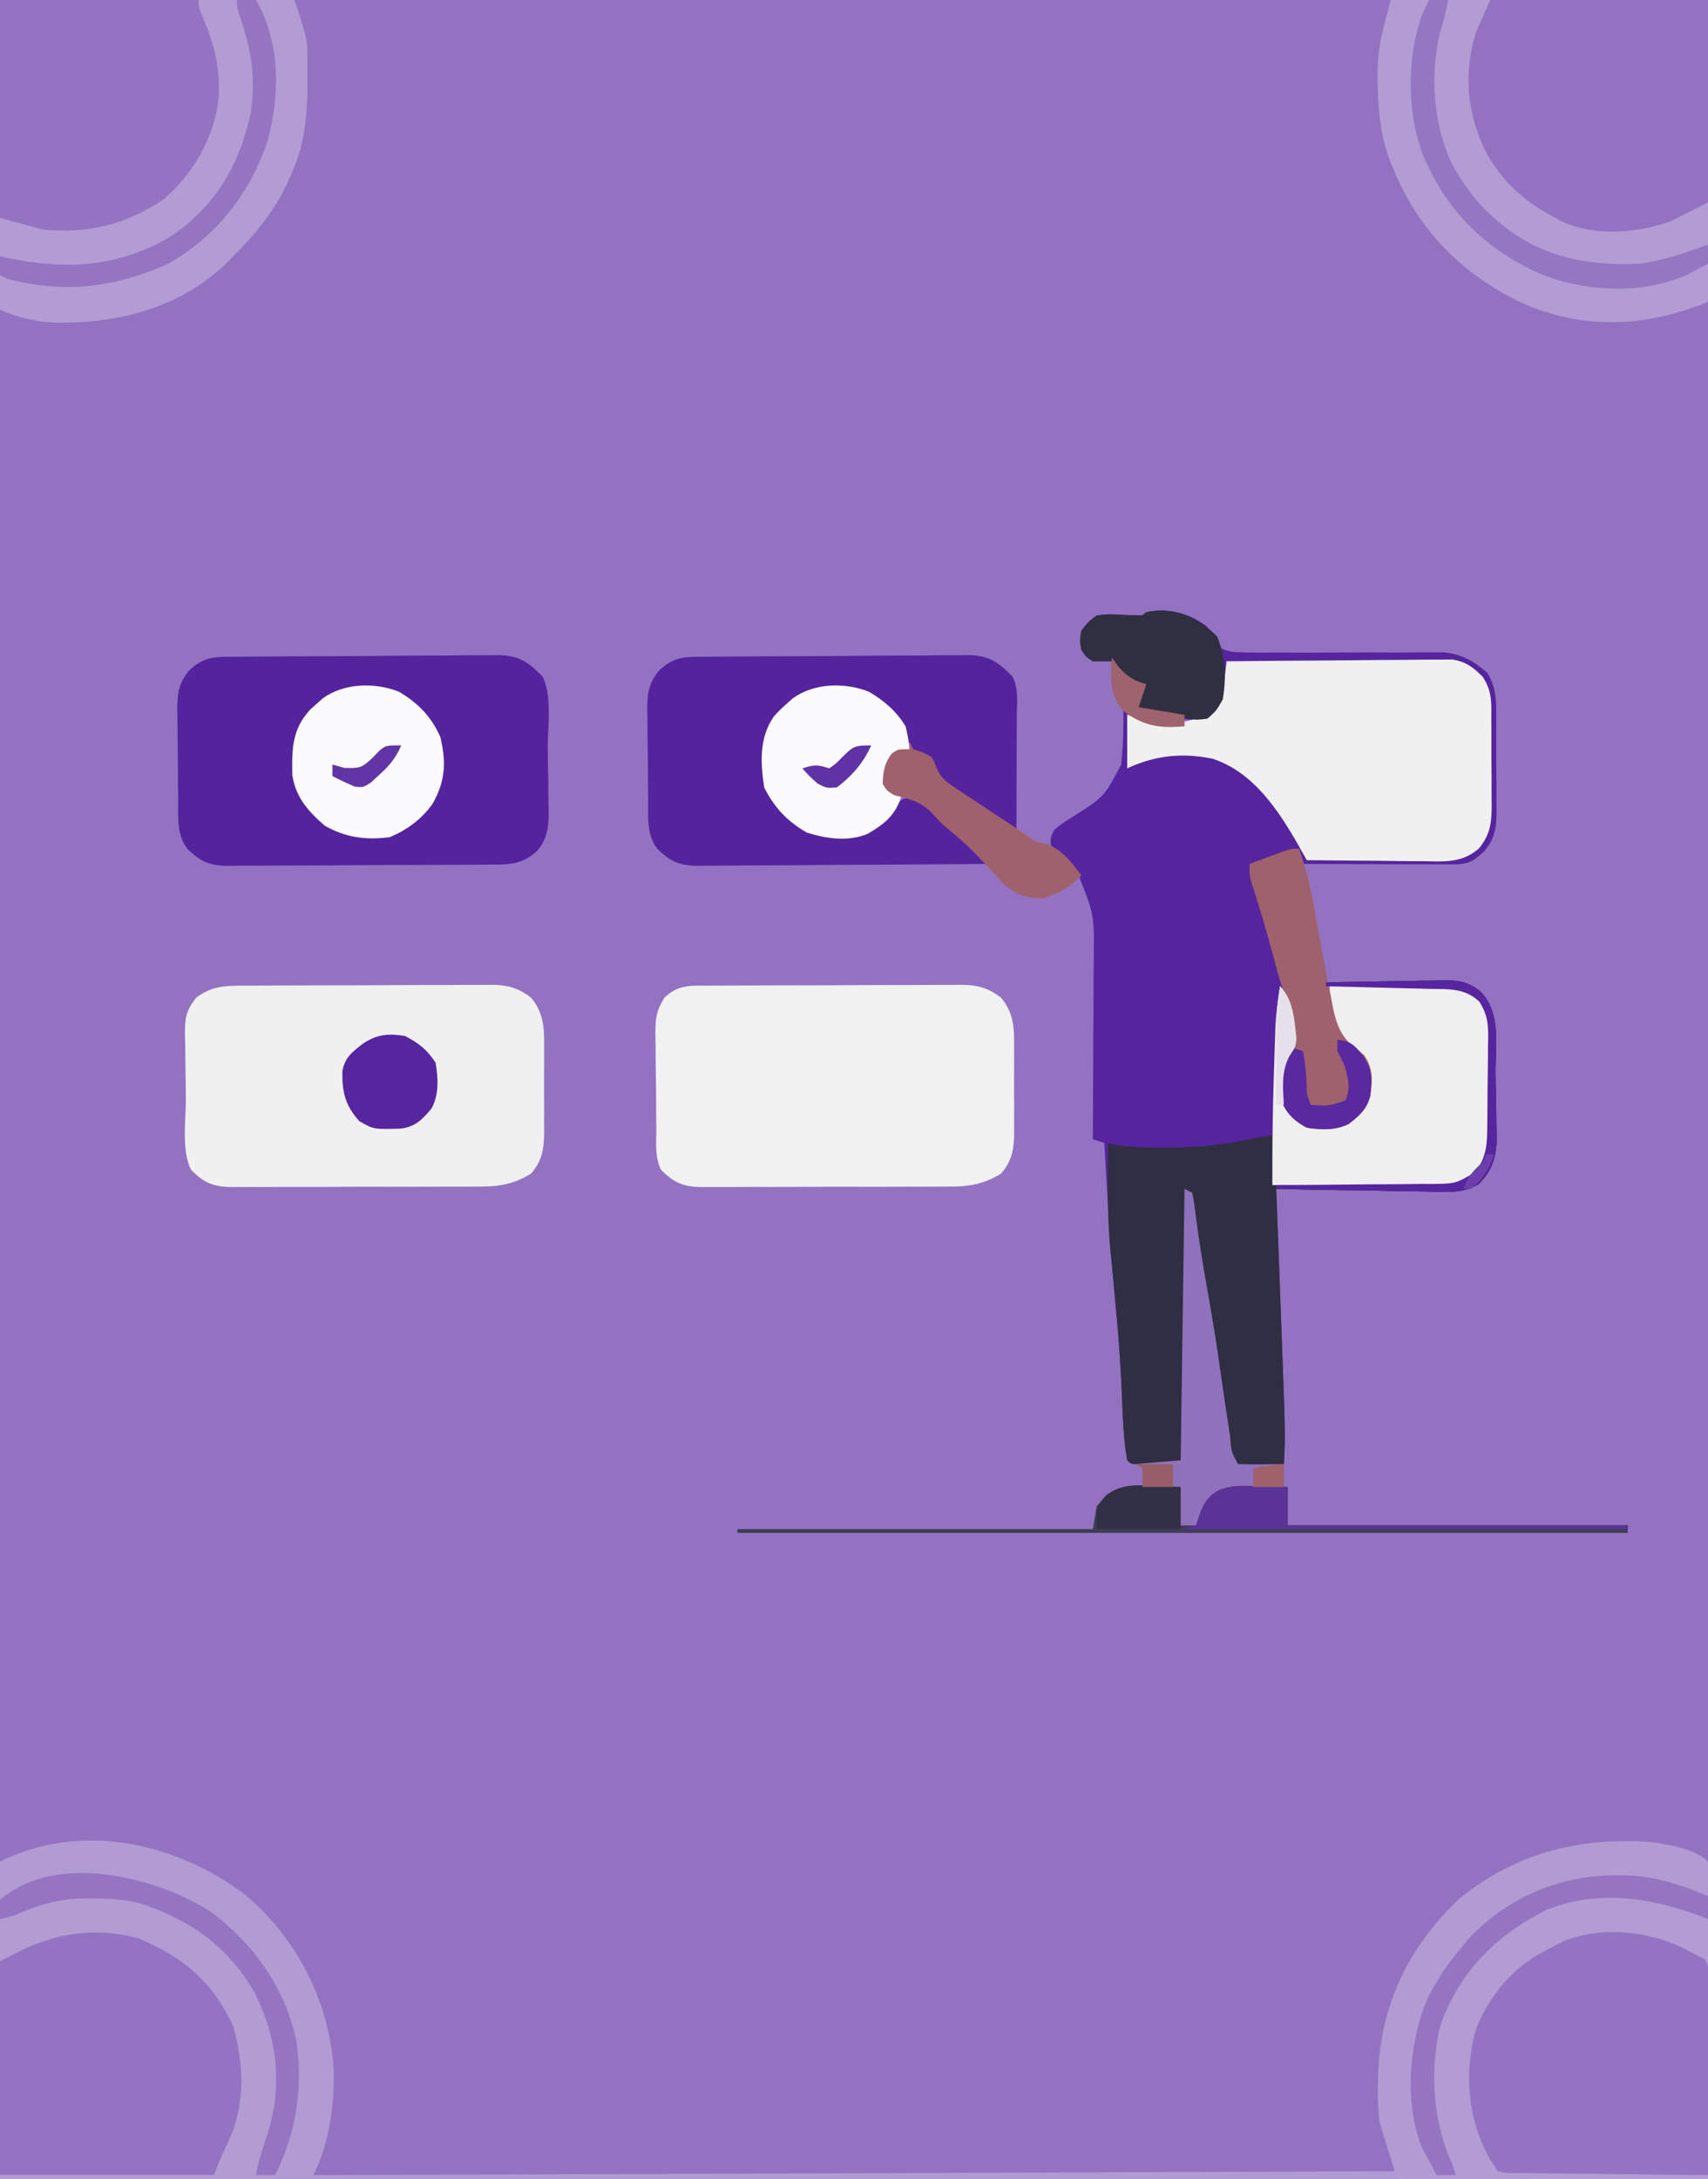 <svg xmlns="http://www.w3.org/2000/svg" width="447" height="570"><path d="M0 0h447v570H0z" fill="#9373C1"/><path d="M64.375 495.813c13.444 11.507 21.42 27.224 22.938 44.808.318 9.561-.974 19.7-5.313 28.379l283-1-4-13c-.307-3.384-.49-6.344-.375-9.687l.05-2.475c.526-18.127 7.864-33.339 20.993-45.924 14.509-11.908 30.738-16.193 49.344-15.131 4.76.52 12.46 1.689 15.988 5.217v83H0v-83c21.149-10.574 46.038-5.081 64.375 8.813" fill="#B19BD2"/><path d="M303.563 159.688c4.727.076 8.704 1.379 12.437 4.312l1.271 3.048c1.625 2.46 2.471 2.9 5.406 3.5 3.627.196 7.214.203 10.846.151q2.022.005 4.043.02c3.546.02 7.09.005 10.636-.018 5.667-.035 11.334-.029 17.001-.004 1.973.002 3.946-.016 5.92-.035h3.66l3.207-.02c4.638.552 7.918 2.367 11.35 5.481 2.314 4.01 2.254 7.348 2.226 11.904l.02 2.626q.01 2.742-.01 5.484a448 448 0 0 0 .059 8.361q0 2.67-.006 5.342l.04 2.51c-.067 4.183-.405 6.849-3.083 10.16-3.194 3.076-4.486 3.616-8.76 3.604h-2.609l-2.819-.016-2.883-.005a3923 3923 0 0 1-9.14-.03l-6.187-.014A8113 8113 0 0 1 341 226l-1-4-2.336.875-3.039 1.125-3.023 1.125C329 226 329 226 327 226l1.297 3.773c1.851 5.566 3.434 11.188 4.953 16.852l.852 3.023.789 2.954.72 2.635c.485 3.445-.05 6.336-.611 9.763q-.19 3.357-.281 6.719l-.114 3.828-.105 3.953c-.279 10.192-.753 20.333-1.5 30.5 7.03-.016 14.058-.071 21.088-.153q3.586-.034 7.172-.043c3.44-.009 6.876-.05 10.314-.097l3.236.012c6.132-.092 6.132-.092 11.342-3.138 3.07-4.288 3.038-7.553 3.086-12.694l.025-2.444q.02-2.564.032-5.127c.017-2.608.061-5.214.105-7.822q.015-2.49.026-4.982l.053-2.356c-.015-3.726-.339-5.93-2.318-9.125-3.871-3.638-8.083-3.235-13.11-3.347l-2.341-.063a2801 2801 0 0 0-7.397-.183l-5.018-.131q-6.147-.16-12.295-.307v-1q7.739-.186 15.479-.275 2.63-.038 5.26-.102c2.528-.061 5.053-.09 7.581-.111l2.359-.078c4.085-.003 6.572.358 9.801 2.972 5.464 5.625 3.86 14.004 3.925 21.45q.033 2.819.103 5.636c.067 2.715.094 5.429.113 8.145l.084 2.523c-.018 5.206-.945 8.786-4.666 12.564-4.23 2.647-8.95 2.12-13.781 1.96l-3.405-.03c-3.577-.04-7.152-.127-10.728-.216q-3.645-.054-7.29-.096c-5.945-.077-11.89-.194-17.835-.342l.076 2.018q.394 10.515.778 21.029.144 3.91.292 7.82C336.4 375.242 336.4 375.242 336 383c-1.738 1.738-4.079 1.172-6.437 1.188l-2.997.042C324 384 324 384 322 382c-.547-1.99-.547-1.99-.965-4.453l-.48-2.783-.493-3.014-.525-3.107c-1.32-7.948-2.42-15.917-3.458-23.905a223 223 0 0 0-3.43-19.254c-.544-2.921-.906-5.749-1.19-8.702l-.263-2.717L311 312l-.031 2.65q-.147 12.34-.308 24.679-.084 6.345-.158 12.688-.072 6.118-.156 12.235-.031 2.34-.056 4.679-.037 3.264-.086 6.53c-.015 1.241-.03 2.482-.047 3.761C310 382 310 382 309 383c-2.165.099-4.333.13-6.5.125l-3.594.008C296 383 296 383 295 382c-1.035-5.993-1.196-12.122-1.437-18.187a402 402 0 0 0-1.5-21.063c-1.416-14.554-2.207-29.154-3.063-43.75l-3-1 .013-2.052q.066-10.635.097-21.27.015-3.96.04-7.922c.025-3.81.037-7.621.045-11.432l.032-3.54c.185-12.585.185-12.585-4.426-23.905l-2.488-2.316C276.8 223.19 276.8 223.19 275 221c-.059-2.082-.059-2.082 1-4 2.04-1.64 2.04-1.64 4.625-3.25 8.33-5.28 8.33-5.28 12.76-13.668.574-4.691.655-9.361.615-14.082h1l1 14 2.75-1.5c6.636-2.808 14.35-2.607 21 .063 7.694 4.02 12.729 9.756 17.75 16.687l1.351 1.863C342 221.618 342 221.618 342 225q8.38-.067 16.76-.208 2.849-.042 5.698-.063a750 750 0 0 0 8.206-.12l2.558-.003c5.35-.132 8.582-.968 12.778-4.606 1.252-3.756 1.201-7.296 1.238-11.21l.025-2.44q.02-2.556.032-5.11c.017-2.599.061-5.196.105-7.795q.015-2.484.026-4.968l.053-2.346c-.015-3.76-.332-5.901-2.38-9.098-3.364-3.259-5.424-3.173-10.017-3.238l-3.761-.06-4.079-.051-4.161-.063a5717 5717 0 0 0-10.96-.153q-5.59-.077-11.18-.161-10.97-.162-21.941-.307l.042 3.853c.045 4.174-.533 6.623-3.155 9.928-4.147 2.679-9.315 1.17-13.887.219-3.75-1.062-3.75-1.062-6-2 .506-2.169 1-4 2-6l-2.812-.75C294 177 294 177 292.438 174.875L291 173a100 100 0 0 0-5 0c-1.812-1.187-1.812-1.187-3-3-.437-2.437-.437-2.437 0-5 1.64-2.148 1.64-2.148 4-4 2.98-.355 2.98-.355 6.188-.187A209 209 0 0 0 299 161c1-1 1-1 4.563-1.312" fill="#56249E"/><path d="M0 0h77c3.383 10.15 3.383 10.15 3.434 14.672l.034 2.993-.03 3.085-.023 3.216C80.246 31.973 79.362 38.648 76 46l-1.285 2.867C71.213 55.91 66.528 61.452 61 67l-1.863 1.934c-11.12 10.69-26.222 15.232-41.324 15.441l-2.232.043C9.512 84.364 6.185 83.062 0 81z" fill="#9474C2"/><path d="m61.66 171.807 2.394-.025q3.934-.036 7.868-.055l2.713-.017q7.11-.039 14.22-.06c4.894-.017 9.788-.062 14.681-.112 3.765-.034 7.53-.046 11.294-.051q2.705-.01 5.41-.046c2.529-.032 5.055-.032 7.583-.024l2.249-.05c5.737.068 8.054 1.703 11.928 5.633 2.56 5.12 1.313 13.211 1.35 18.911q.025 2.829.082 5.656c.055 2.723.077 5.444.091 8.167l.07 2.539c-.016 4.178-.295 6.907-2.938 10.244-4.179 3.908-7.924 3.64-13.352 3.66l-2.37.02c-2.59.02-5.18.031-7.769.041l-2.68.013q-7.022.03-14.043.044c-4.834.011-9.668.046-14.503.085-3.718.026-7.436.035-11.154.038q-2.673.008-5.346.035a583 583 0 0 1-7.482.017l-2.227.039c-4.865-.05-7.294-1.084-10.729-4.509-2.812-3.72-2.342-8.24-2.371-12.71-.01-.847-.018-1.692-.027-2.564a888 888 0 0 1-.028-5.36 577 577 0 0 0-.111-8.17q-.015-2.61-.022-5.22l-.059-2.453c.033-4.147.373-6.74 3.028-10.022 4.018-3.88 6.905-3.664 12.25-3.694" fill="#55239E"/><path d="m185.4 257.839 2.311-.015q3.795-.021 7.59-.027l5.269-.017q5.529-.015 11.059-.02c4.72-.006 9.442-.03 14.163-.058 3.63-.019 7.26-.024 10.89-.026q2.61-.004 5.22-.024c2.437-.017 4.873-.015 7.31-.008l2.175-.028c4.386.036 7.11.724 10.613 3.384 3.37 4.102 3.44 8.08 3.398 13.187l.01 2.365q.002 2.465-.017 4.931c-.016 2.51 0 5.016.02 7.525q-.004 2.402-.013 4.804l.019 2.261c-.06 4.483-.48 7.474-3.417 10.927-4.6 2.816-8.477 3.438-13.762 3.404l-2.284.02c-2.476.02-4.95.015-7.427.01l-5.184.015q-5.423.013-10.846-.003c-4.63-.011-9.258.009-13.887.038-3.567.018-7.133.018-10.699.012q-2.56 0-5.12.019c-2.387.015-4.772.004-7.158-.013l-2.128.029c-4.757-.071-7.16-1.173-10.505-4.531-1.67-3.34-1.206-7.095-1.238-10.77l-.025-2.645q-.02-2.775-.032-5.551a889 889 0 0 0-.105-8.473q-.015-2.697-.026-5.393l-.053-2.554c.015-4.071.155-6.102 2.38-9.624 3.644-3.454 6.712-3.144 11.499-3.151" fill="#F1F1F1"/><path d="m64.33 257.839 2.252-.015q3.69-.021 7.379-.027l5.13-.017q5.379-.015 10.759-.02c4.592-.006 9.184-.03 13.776-.058 3.533-.019 7.066-.024 10.598-.026a850 850 0 0 0 5.079-.024 702 702 0 0 1 7.109-.008l2.113-.028c4.335.037 7.01.768 10.475 3.384 3.37 4.102 3.44 8.08 3.398 13.187l.01 2.365q.002 2.465-.017 4.931c-.016 2.51 0 5.016.02 7.525q-.004 2.402-.013 4.804l.019 2.261c-.06 4.483-.48 7.474-3.417 10.927-4.6 2.816-8.477 3.438-13.762 3.404l-2.284.02c-2.476.02-4.95.015-7.427.01l-5.184.015q-5.423.013-10.846-.003c-4.63-.011-9.258.009-13.887.038-3.567.018-7.133.018-10.699.012q-2.56 0-5.12.019c-2.387.015-4.772.004-7.158-.013l-2.128.029c-4.757-.071-7.16-1.173-10.505-4.531-2.566-5.132-1.313-13.253-1.35-18.966a497 497 0 0 0-.082-5.677 557 557 0 0 1-.091-8.189l-.07-2.554c.016-4.354.176-6.078 2.938-9.624 4.246-3.183 7.89-3.143 12.985-3.151" fill="#F0F0F1"/><path d="M45.688 510.75c8.957 6.43 15.424 13.765 17.624 24.813C65.254 548.833 62.18 556.642 56 569H0l-.5-27.687-.22-8.722q-.036-3.426-.061-6.853l-.124-3.586c-.007-8.173-.007-8.173 2.614-10.987C3.767 509.855 5.736 508.9 8 508l3.563-1.812c11.213-3.871 24.275-1.63 34.125 4.562m398.943-.46c3.928 4.494 2.98 9.594 2.857 15.35l-.021 3.75a979 979 0 0 1-.124 9.844c-.05 3.352-.073 6.703-.099 10.055Q447.16 559.144 447 569c-7.74.203-15.481.343-23.224.44q-3.95.06-7.9.164c-3.786.097-7.57.142-11.356.177l-3.568.125c-7.983.005-7.983.005-10.773-2.617-1.308-2.057-2.27-4.031-3.179-6.289l-1.813-3.5c-2.876-8.319-2.298-19.936.645-28.129 5.477-11.12 13.775-18.704 25.168-23.371 11.198-3.651 23.445-.702 33.631 4.29" fill="#9474C2"/><path d="m184.66 171.807 2.394-.025q3.934-.036 7.868-.055l2.713-.017q7.11-.039 14.22-.06c4.894-.017 9.788-.062 14.681-.112 3.765-.034 7.53-.046 11.294-.051q2.705-.01 5.41-.046c2.529-.032 5.055-.032 7.583-.024l2.249-.05c5.737.068 8.054 1.703 11.928 5.633 1.64 3.279 1.12 6.906 1.098 10.508l-.005 2.547c-.005 2.69-.018 5.38-.03 8.07q-.008 2.732-.014 5.465-.017 6.705-.049 13.41c-13.382-8.498-13.382-8.498-16.563-10.625l-2.44-1.602C245 203 245 203 243.972 200.414c-1.204-2.988-2.163-3.082-4.973-4.414-1.309-2.023-1.309-2.023-2.438-4.375-2.745-5.247-6.09-8.32-11.562-10.625-6.853-.93-12.745-.714-18.375 3.543-3.712 3.328-5.39 5.61-6.035 10.672-.276 6.63-.108 11.895 3.98 17.3 4.3 4.464 9.18 5.612 15.18 5.86 5.506-.049 9.104-1.823 13.25-5.375l1.687-2.313C236 209 236 209 238.242 208.57c3.871.603 5.67 2.84 8.195 5.617 4.424 4.681 4.424 4.681 9.25 8.938L258 225v1q-15.713.141-31.424.207-7.296.03-14.592.095-7.04.063-14.083.078-2.686.01-5.371.043c-2.51.029-5.018.033-7.527.031l-2.24.044c-4.882-.04-7.319-1.057-10.763-4.498-2.812-3.72-2.342-8.24-2.371-12.71-.01-.847-.018-1.692-.027-2.564a888 888 0 0 1-.028-5.36 577 577 0 0 0-.111-8.17q-.015-2.61-.022-5.22l-.059-2.453c.033-4.147.373-6.74 3.028-10.022 4.018-3.88 6.905-3.664 12.25-3.694" fill="#56239E"/><path d="M321 173a3889 3889 0 0 1 23.992-.207q5.571-.03 11.142-.095 5.377-.063 10.756-.078 2.05-.01 4.1-.043c1.916-.03 3.834-.03 5.751-.031l3.304-.027c3.684.6 5.296 1.91 7.955 4.481 2.522 3.783 2.306 6.827 2.3 11.21l.014 2.44q.008 2.556.002 5.11c-.003 2.599.02 5.196.045 7.795q.004 2.484.002 4.968l.028 2.346c-.039 4.562-.447 7.582-3.391 11.131-4.39 3.733-8.763 3.393-14.238 3.293l-2.67-.013a1070 1070 0 0 1-8.404-.093q-2.858-.022-5.713-.04-6.988-.053-13.975-.147l-2.94-5.188c-5.2-8.89-11.583-18.024-21.76-21.343-7.95-1.62-14.988-.844-22.3 2.531v-14l6 2c5.99.78 10.779.028 16-3 2.528-2.949 3.148-5.417 3.57-9.176z" fill="#F0F0F1"/><path d="M347 257q7.739-.186 15.479-.275 2.63-.038 5.26-.102c2.528-.061 5.053-.09 7.581-.111l2.359-.078c4.085-.003 6.572.358 9.801 2.972 5.464 5.625 3.86 14.004 3.925 21.45q.033 2.819.103 5.636c.067 2.715.094 5.429.113 8.145l.084 2.523c-.018 5.206-.945 8.786-4.666 12.564-4.23 2.647-8.95 2.12-13.781 1.96l-3.405-.03c-3.577-.04-7.152-.127-10.728-.216q-3.645-.054-7.29-.096c-5.945-.077-11.89-.194-17.835-.342l.076 2.018q.394 10.515.778 21.029.144 3.91.292 7.82C336.4 375.242 336.4 375.242 336 383c-1.738 1.738-4.079 1.172-6.437 1.188l-2.997.042C324 384 324 384 322 382c-.547-1.99-.547-1.99-.965-4.453l-.48-2.783-.493-3.014-.525-3.107c-1.32-7.948-2.42-15.917-3.458-23.905a223 223 0 0 0-3.43-19.254c-.544-2.921-.906-5.749-1.19-8.702l-.263-2.717L311 312l-.031 2.65q-.147 12.34-.308 24.679-.084 6.345-.158 12.688-.072 6.118-.156 12.235-.031 2.34-.056 4.679-.037 3.264-.086 6.53c-.015 1.241-.03 2.482-.047 3.761C310 382 310 382 309 383c-2.165.099-4.333.13-6.5.125l-3.594.008C296 383 296 383 295 382c-1.035-5.993-1.196-12.122-1.437-18.187A460 460 0 0 0 292 341.5l-.265-2.844c-.346-3.671-.702-7.34-1.087-11.008-.94-9.529-.733-19.083-.648-28.648l1.902.488c4.232.7 8.378.703 12.66.7h2.698c6.75-.059 13.135-.778 19.74-2.188l6-1v13q10.544-.03 21.088-.153 3.586-.034 7.172-.043c3.44-.009 6.876-.05 10.314-.097l3.236.012c6.132-.092 6.132-.092 11.342-3.138 3.07-4.288 3.038-7.553 3.086-12.694l.025-2.444q.02-2.564.032-5.127c.017-2.608.061-5.214.105-7.822q.015-2.49.026-4.982l.053-2.356c-.015-3.726-.339-5.93-2.318-9.125-3.871-3.638-8.083-3.235-13.11-3.347l-2.341-.063a2801 2801 0 0 0-7.397-.183l-5.018-.131q-6.147-.16-12.295-.307z" fill="#302E42"/><path d="M364 0h26l-4 9c-3.254 11.62-1.718 22.583 3.98 32.95 4.662 7.04 9.54 11.13 17.02 15.05l1.934 1.043c8.45 3.87 19.473 2.964 28.066-.043l10-5v26c-15.778 6.311-31.04 7.369-47 1-16.053-7.114-28.17-18.773-35-35l-1.195-2.785c-2.566-6.953-3.187-13.5-3.243-20.84l-.03-2.6C360.626 11.78 362.056 7.127 364 0M52 0h25c3.383 10.15 3.383 10.15 3.434 14.672l.034 2.993-.03 3.085-.023 3.216C80.246 31.973 79.362 38.648 76 46l-1.285 2.867C71.213 55.91 66.528 61.452 61 67l-1.863 1.934c-11.12 10.69-26.222 15.232-41.324 15.441l-2.232.043C9.512 84.364 6.185 83.062 0 81V57l11 3c11.873 1.275 22.162-1.228 32-8 7.821-6.825 13.248-16.365 14.273-26.777.25-7.757-1.084-13.53-4.18-20.641C52 2 52 2 52 0" fill="#B29CD3"/><path d="M335 258c3.545 3.545 3.761 8.9 4.313 13.75C339 274 339 274 337.5 276.313c-2.027 3.632-2.119 6.61-1.5 10.687 1.637 3.586 2.69 4.793 6 7 2.148.316 2.148.316 4.438.25l2.308.016c2.53-.298 4.108-.906 6.254-2.266 2.588-4.067 3.7-7.197 3-12-1.729-3.149-3.088-5.41-6.125-7.375-2.942-2.55-3.352-5.865-3.875-9.625a336 336 0 0 1 0-5q7.125-.111 14.252-.165 2.423-.022 4.844-.061c2.326-.037 4.652-.054 6.978-.067l2.176-.047c5.551-.002 8.538 1.27 12.535 5.01 1.794 3.44 1.663 6.813 1.649 10.603l.015 2.429q.01 2.539-.003 5.078c-.008 2.58.02 5.157.052 7.736q.003 2.473-.002 4.945l.034 2.32c-.067 5.172-1.118 8.12-4.53 12.219-3.264 2.176-4.159 2.246-7.93 2.227h-3.033l-3.267-.032-3.35-.008c-3.536-.011-7.072-.037-10.608-.062q-3.593-.016-7.185-.027-8.814-.034-17.627-.098a771 771 0 0 1 .438-30.5l.119-3.953.127-3.828.11-3.408c.216-3.478.67-6.87 1.206-10.311" fill="#F0EFF0"/><path d="M104.41 180.953c5.019 2.965 8.454 6.49 10.84 11.86 1.563 6.644 1.313 11.425-1.977 17.363-2.84 4.068-6.706 6.908-11.273 8.824-6.236.804-11.477.14-17-3-4.392-3.793-7.604-7.431-8.504-13.27-.114-6.902-.083-11.95 4.75-17.175L83 184l1.535-1.367c5.614-4 13.594-4.164 19.875-1.68" fill="#FBFAFD"/><path d="M447 502c.293 2.602.293 2.602.188 5.625l-.083 3.04L447 513l-1.941-1.023-2.622-1.352-2.566-1.336c-9.339-4.193-20.525-5.315-30.246-1.664A92 92 0 0 0 405 510l-2.328 1.215c-7.834 4.596-13.588 11.928-16.672 20.473-2.845 11.772-1.821 22.676 4 33.312l2 3c2.419.477 2.419.477 5.276.432l3.336.06 3.615.02 3.69.054c3.903.054 7.805.088 11.708.121q3.96.05 7.922.104 9.726.126 19.453.209v1h-81v-1h15l-1.875-4.125c-5.357-11.785-6.546-25.552-2.125-37.937 5.966-12.979 15.126-22.934 28.5-28.438a95 95 0 0 1 4.5-1.5l1.785-.574c11.57-2.225 25.307-1.031 35.215 5.574" fill="#B29CD3"/><path d="M52.691 504.32c9.983 7.263 17.09 17.678 19.871 29.774 1.92 12.745-.778 23.16-5.562 34.906h5v1H0v-1h56l2-5q1.024-2.222 2.063-4.437C64.24 550.149 63.85 539.792 61 530c-5.312-11.641-13.255-18.232-25-23-11.299-2.984-21.79-1.29-32 4l-4 2v-11q2.623-1.225 5.25-2.437l2.953-1.372c14.457-6.158 31.792-2.037 44.488 6.13" fill="#B29CD2"/><path d="M67 0h10c2.775 7.094 3.513 13.16 3.438 20.75l-.023 3.216C80.246 31.973 79.362 38.648 76 46l-1.285 2.867C71.213 55.91 66.528 61.452 61 67l-1.863 1.934C47.313 80.3 31.438 84.433 15.462 84.365 9.822 84.215 5.196 83.309 0 81v-9l2.352.438C18.447 75.203 32.922 75.12 47 66.062q2.025-1.5 4-3.062l1.852-1.328c9.62-7.374 15.806-20.217 17.832-32.008 1.09-9.177.1-16.896-2.684-25.664z" fill="#B39CD3"/><path d="M227.41 180.953c3.975 2.348 7.166 5.072 9.59 9.047.75 3.313.75 3.313 1 6l-2.437 1.125c-2.875 1.686-2.875 1.686-3.375 5.063L232 205l4 3c-1.572 5.145-4.304 7.417-8.863 10.094-5.123 2.172-10.785 1.327-15.95-.281-5.14-2.924-8.53-6.552-11.187-11.813-.997-6.47-1.331-13.097 2.563-18.625 1.683-1.82 1.683-1.82 3.437-3.375l1.535-1.367c5.614-4 13.594-4.164 19.875-1.68" fill="#FBFAFD"/><path d="M340 222c2.02 5.83 3.365 11.67 4.375 17.75 1.2 7.023 2.49 14.023 3.938 21l.534 2.85c1.352 6.299 2.933 8.676 8.153 12.4 2.476 3.655 2.19 6.565 1.617 10.809-.953 3.382-2.904 5.073-5.617 7.191-3.487 1.743-7.196 1.58-11 1-3.576-1.914-5.698-4.093-7-8-.469-7.268-.469-7.268 1.563-10.437 3.518-6.273-.6-16.24-2.375-22.813l-.81-3.056c-1.74-6.512-3.608-12.962-5.714-19.366C327 229 327 229 327 226q2.685-1.005 5.375-2l3.023-1.125C338 222 338 222 340 222" fill="#9F616C"/><path d="M379 0h11l-3.027 6.543c-3.293 8.317-3.927 20.055-.586 28.473C391.179 45.33 396.957 51.738 407 57l1.934 1.043c8.45 3.87 19.473 2.964 28.066-.043 3.4-1.567 6.687-3.251 10-5v11c-11.667 5.556-23.635 8.408-36.54 5.09-9.01-3.282-17.066-7.855-23.46-15.09l-1.715-1.926c-9.073-10.8-11.102-23.189-10.49-36.969C375.307 9.846 377.115 4.911 379 0" fill="#B39CD3"/><path d="m301.375 388.688 2.23.068c1.8.058 3.598.148 5.395.244v10h4l.688-2.75c1.579-3.91 2.723-5.059 6.312-7.25 2.958-.47 5.827-.38 8.813-.25l2.388.055c1.934.047 3.866.118 5.799.195v10h89v2H193v-1h93l1-6c4.492-5.052 7.805-5.699 14.375-5.312" fill="#3F3D56"/><path d="m310 311 2 1c.492 2.352.492 2.352.875 5.625.859 6.664 1.947 13.26 3.125 19.875 1.29 7.298 2.49 14.59 3.5 21.934.65 4.632 1.348 9.256 2.063 13.878l.385 2.558c.286 3.886.286 3.886 2.052 7.13 2.02.072 4.042.084 6.063.063l3.347-.028L336 383v6l-3.324.043q-2.183.07-4.363.144l-2.186.018c-4.153.17-5.73.47-9.065 3.201-1.727 2.172-3.02 4.037-4.062 6.594h-4v-10h-10v-5l-2-1 12-1z" fill="#9071BD"/><path d="M303.563 159.688c6.182.1 10.567 2.488 14.937 6.75 2.258 5.363 2.475 10.832 1.5 16.562-1.664 2.906-1.664 2.906-4 5-2.805.34-2.805.34-5.875-.062l-3.195-.407c-3.113-.564-6.006-1.313-8.93-2.531.506-2.169 1-4 2-6l-2.812-.75C294 177 294 177 292.438 174.875L291 173a100 100 0 0 0-5 0c-1.812-1.187-1.812-1.187-3-3-.437-2.437-.437-2.437 0-5 1.64-2.148 1.64-2.148 4-4 2.98-.355 2.98-.355 6.188-.187A209 209 0 0 0 299 161c1-1 1-1 4.563-1.312" fill="#302F42"/><path d="M55 500c11.413 8.473 19.88 20.289 22.64 34.375 1.656 12.092-.166 23.678-5.64 34.625h-5c.665-3.817 1.778-7.287 3.063-10.937 3.973-12.91 2.48-24.989-3.536-37.004-7.108-12.083-16.731-18.763-29.812-23.164-4.247-1.023-8.115-1.278-12.465-1.27l-2.39-.002C15.273 496.747 10 498.303 4 501a76 76 0 0 1-4 1c-.312-2.312-.312-2.312 0-5 14.555-12.614 40.641-6.106 55 3m367.563-9.437 2.335-.012c7.977.157 14.764 2.418 22.102 5.449v6c-.958-.36-1.916-.722-2.902-1.094-12.895-4.599-26.055-6.512-39.192-1.351-13.498 6.712-22.966 16.19-28.058 30.656-2.704 12.088-1.83 24.443 3.152 35.789l1 3h-5a347 347 0 0 1-2.437-4.562l-1.372-2.567c-4.82-11.616-3.419-27.38 1.266-38.758 2.386-4.814 5.1-8.992 8.543-13.113l1.922-2.332c9.976-11.007 23.88-17.054 38.64-17.106" fill="#9575C2"/><path d="m238 194 1 2 2.438.813C244 198 244 198 244.9 200.375c1.296 3.096 2.468 3.988 5.24 5.816l2.496 1.674 2.613 1.697 2.566 1.71a731 731 0 0 0 4.952 3.263 309 309 0 0 1 5.654 3.817c2.522 1.794 2.522 1.794 5.578 2.46 4.227 1.674 6.312 4.623 9 8.188-2.986 3.202-5.813 4.604-10 6-4.499-.094-6.51-.6-10.027-3.477a152 152 0 0 1-2.91-3.148q-1.56-1.65-3.125-3.293l-1.516-1.61c-2.433-2.518-5.085-4.756-7.758-7.011C246 215 246 215 243.438 212.187c-2.983-2.676-5.6-3.192-9.438-4.187-2-1.25-2-1.25-3-3 .134-3.217.457-5.26 2.375-7.875C235 196 235 196 238 196z" fill="#9F616C"/><path d="M374 0h5c-.536 2.858-1.172 5.537-2.062 8.313-2.844 11.396-1.817 25.313 3.644 35.695C383.559 48.87 386.64 53.278 391 57l1.664 1.45C403.534 67.327 415.381 69.56 429 69c6.218-.8 12.111-2.912 18-5v5a340 340 0 0 1-3.562 1.875l-2.004 1.055c-11.57 5.088-25.7 4.435-37.434.07-13.26-5.608-23.784-14.908-30-28l-1.246-2.59c-4.573-11.282-4.723-26.286-.508-37.73A98 98 0 0 1 374 0" fill="#9576C2"/><path d="M62 0h5c6.444 11.423 6.298 24.228 3.102 36.7C65.49 50.515 56.722 61.846 44 69c-14.06 6.26-26.87 7.838-42 4l-2-1v-5l1.844.438c15.43 3.267 29.13 2.5 42.906-5.626 11.466-7.765 17.767-18.356 20.742-31.746 1.527-9.222.426-16.638-2.617-25.449C62 2 62 2 62 0" fill="#9575C2"/><path d="M106 271c3.752 2.015 5.636 3.455 8 7 .666 4.075.945 8.244-1.05 11.953-2.405 2.922-4.348 4.874-8.157 5.285-7.04.2-7.04.2-10.793-1.988-3.697-4.159-4.499-7.59-4.39-13.062.631-3.538 2.626-5.067 5.39-7.188 3.705-2.47 6.702-2.674 11-2" fill="#57259F"/><path d="m328.813 388.75 2.388.055c1.934.047 3.866.118 5.799.195v10h89v1H309l4-1 .938-2.812c2.516-7.55 7.937-7.74 14.875-7.438" fill="#5B3396"/><path d="M350 272c3.17.34 3.999.999 6.188 3.438 2.948 4.168 2.994 6.33 2.394 11.3-.888 3.45-2.834 5.117-5.582 7.262-3.487 1.743-7.196 1.58-11 1-3.576-1.914-5.698-4.093-7-8-.35-5.43-.375-8.5 3-13l3 1c.696 3.739 1 7.207 1 11l1 3c4.665.357 4.665.357 9-1.062 1.618-3.136.764-5.59 0-8.938a88 88 0 0 0-2-4z" fill="#5A289F"/><path d="m301.375 388.688 2.23.068c1.8.058 3.598.148 5.395.244v11h-22c0-6 0-6 2.477-8.855 3.821-2.808 7.309-2.727 11.898-2.457" fill="#323044"/><path d="M347 257q7.739-.186 15.479-.275 2.63-.038 5.26-.102c2.528-.061 5.053-.09 7.581-.111l2.359-.078c4.085-.003 6.572.358 9.801 2.972 5.464 5.625 3.86 14.004 3.925 21.45q.033 2.819.103 5.636c.067 2.715.094 5.429.113 8.145l.084 2.523c-.018 5.206-.945 8.786-4.666 12.564-4.23 2.647-8.95 2.12-13.781 1.96l-3.405-.03c-3.577-.04-7.152-.127-10.728-.216q-3.645-.054-7.29-.096c-5.945-.077-11.89-.194-17.835-.342v-1l1.827-.004a2150 2150 0 0 0 18.833-.149q3.514-.034 7.028-.043c3.369-.009 6.736-.05 10.105-.097l3.17.012c6.046-.102 6.046-.102 11.175-3.138 3.091-4.284 3.052-7.547 3.1-12.694l.025-2.444q.02-2.564.032-5.127c.017-2.608.061-5.214.105-7.822q.015-2.49.026-4.982l.053-2.356c-.015-3.726-.339-5.93-2.318-9.125-3.871-3.638-8.083-3.235-13.11-3.347l-2.341-.063a2801 2801 0 0 0-7.397-.183l-5.018-.131q-6.147-.16-12.295-.307z" fill="#57259F"/><path d="m291 172 1.688 2.375c2.389 2.712 3.913 3.586 7.312 4.625l-2 6 12 2v3c-6.614.54-10.606-.008-16-4-3.756-4.24-3.316-8.633-3-14" fill="#9E636D"/><path d="M335 258c3.545 3.545 3.761 8.9 4.313 13.75C339 274 339 274 337.5 276.188c-2.226 4.173-1.743 8.174-1.5 12.812h-2c-.03-3.854-.047-7.708-.062-11.562l-.026-3.292c-.017-5.494.102-10.736 1.088-16.146" fill="#E5E0E9"/><path d="M105 195c-1.432 3.33-3.182 5.4-5.875 7.813l-2.055 1.894C95 206 95 206 92.883 205.766A61 61 0 0 1 87 203v-3l3.063.875c4.344.138 4.644-.057 7.624-2.812l1.637-1.715C101 195 101 195 105 195" fill="#6334A6"/><path d="M228 195c-2.055 4.565-5.012 7.98-9 11-2.687.188-2.687.188-5-1-2.312-2.062-2.312-2.062-4-4 3.01-.934 3.867-1.044 7 0 1.769-1.212 1.769-1.212 3.438-2.937C223.362 195.19 223.586 195 228 195" fill="#6132A5"/><path d="M297 383h10v6h-8v-5z" fill="#975D68"/><path d="M336 383v6h-8v-5c6.875-1 6.875-1 8-1" fill="#9F616A"/><path d="M389 302h2c-1.306 3.918-2.831 6.326-6 9h-2c1.12-3.361 2.497-4.575 5-7z" fill="#6B40AA"/></svg>